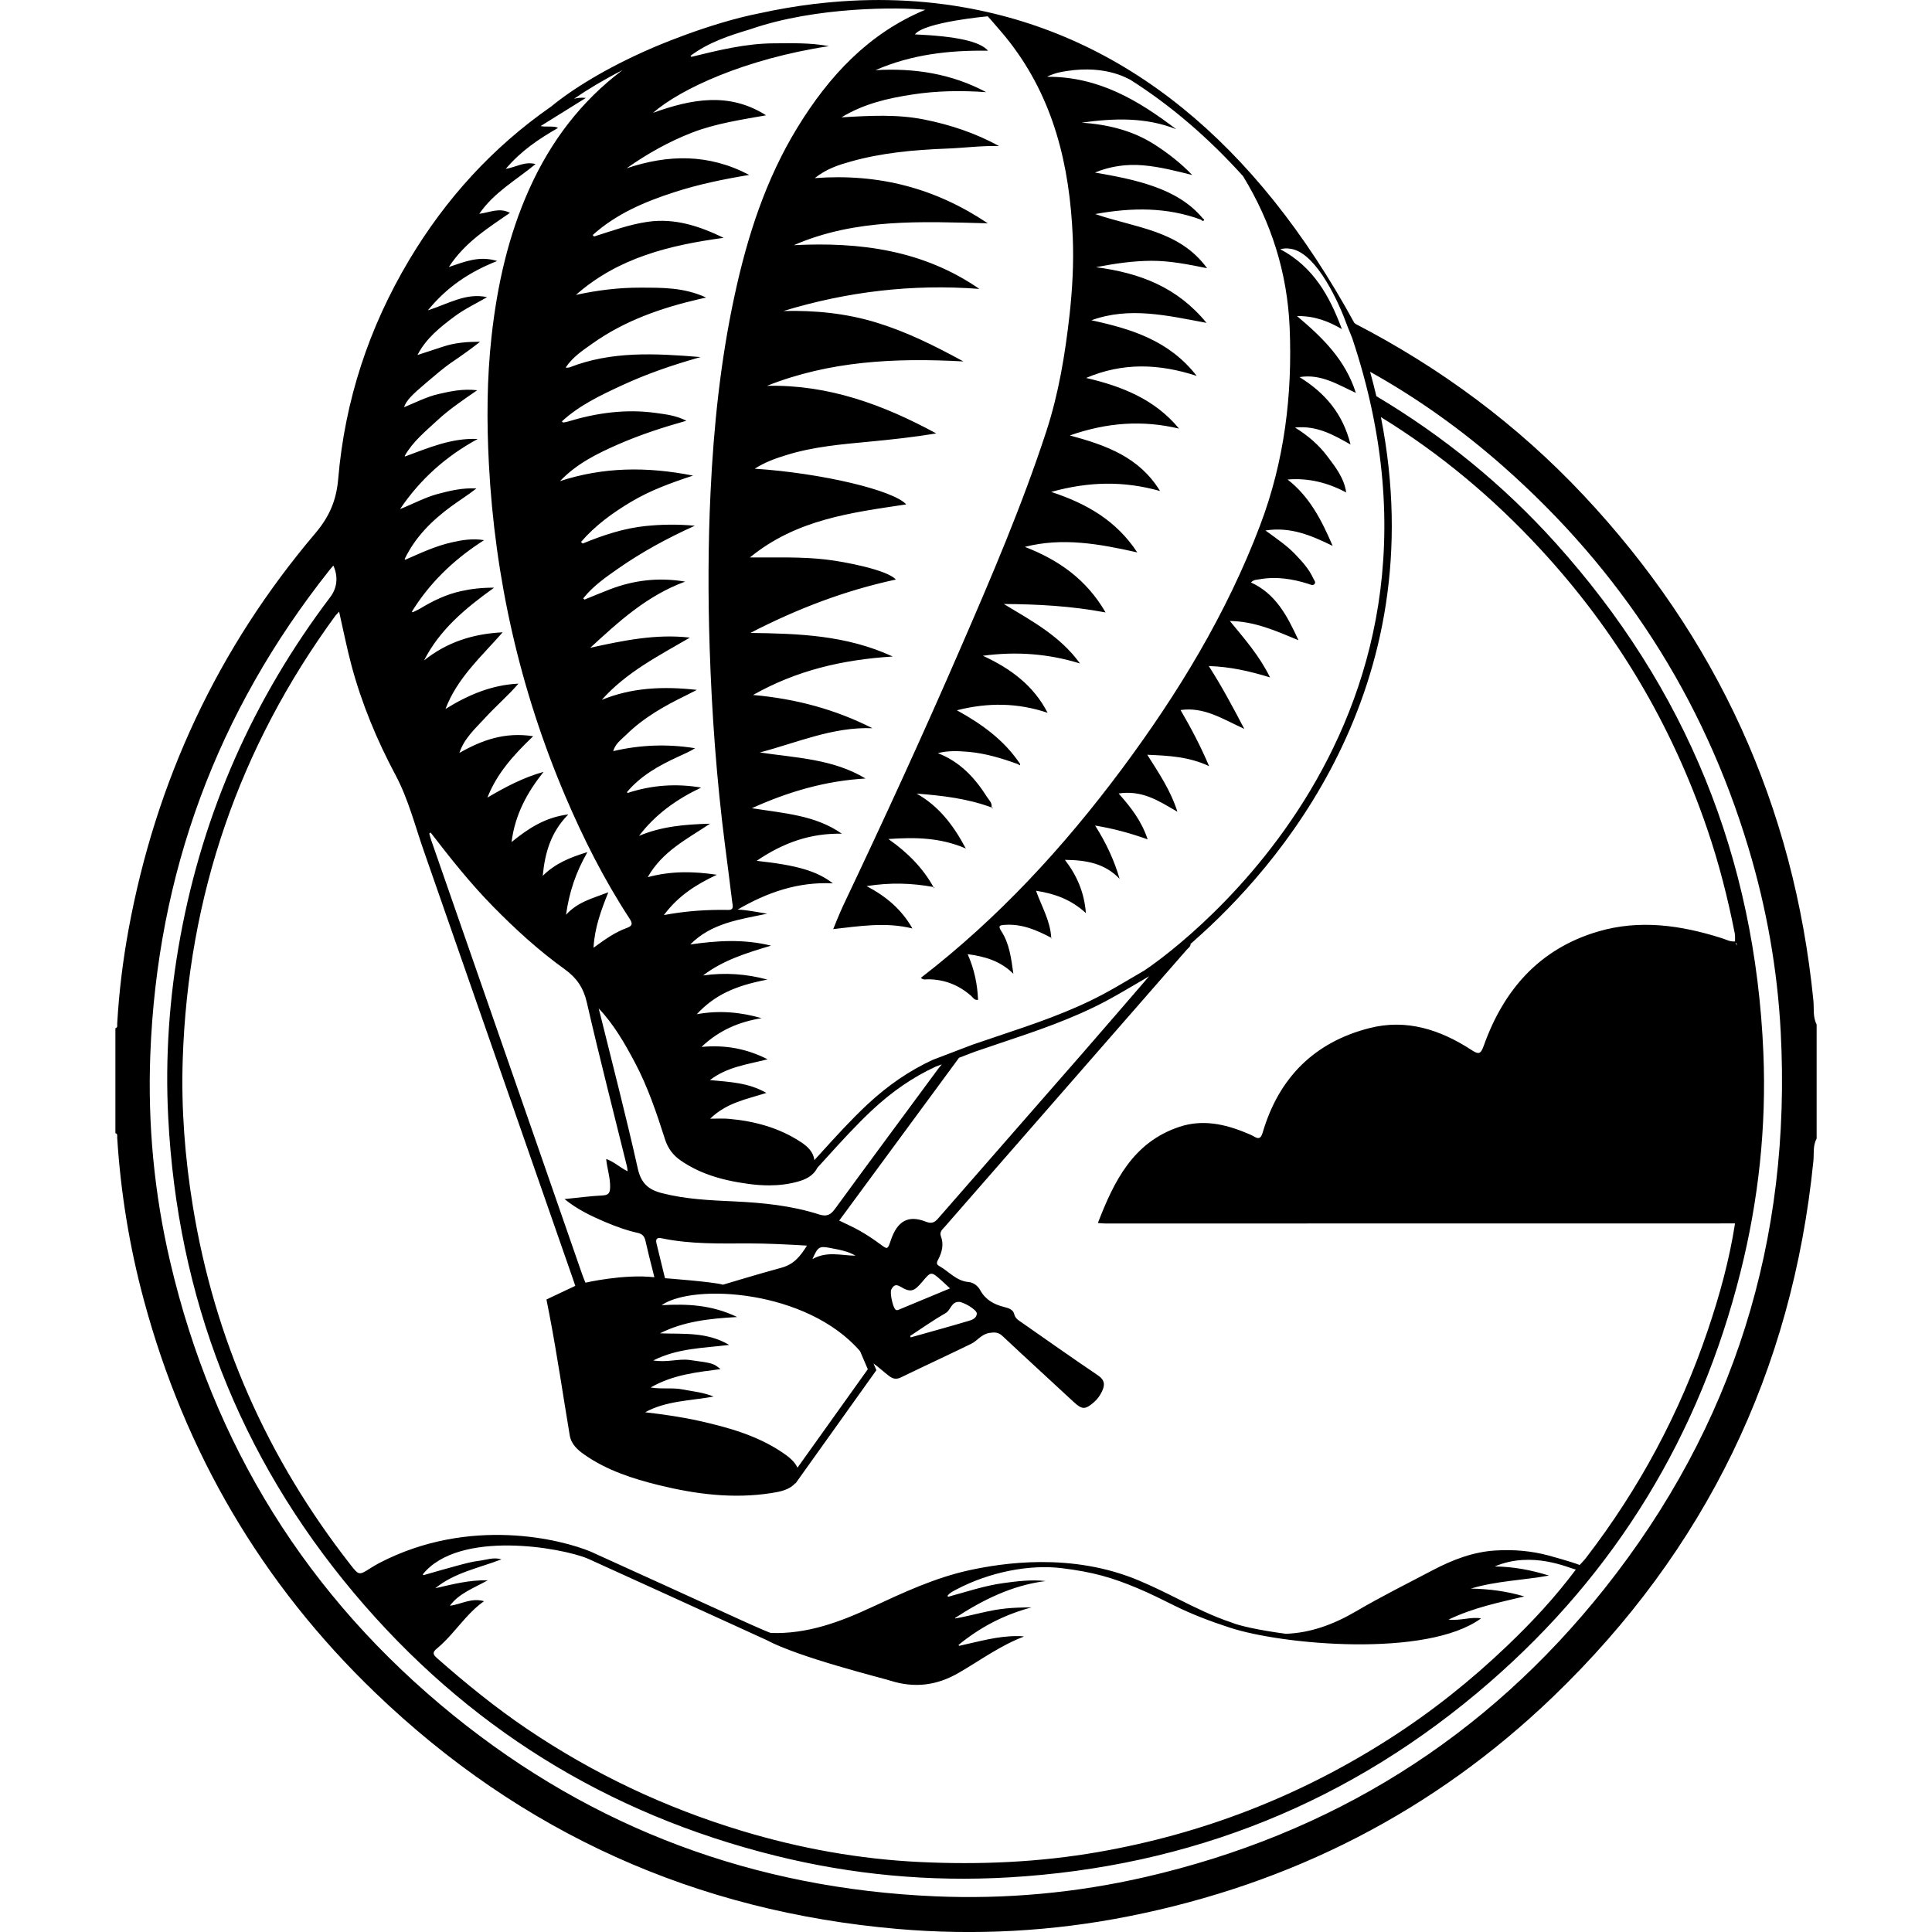 <?xml version="1.0" encoding="iso-8859-1"?>
<!-- Generator: Adobe Illustrator 16.0.0, SVG Export Plug-In . SVG Version: 6.00 Build 0)  -->
<!DOCTYPE svg PUBLIC "-//W3C//DTD SVG 1.1//EN" "http://www.w3.org/Graphics/SVG/1.1/DTD/svg11.dtd">
<svg version="1.1" id="Capa_1" xmlns="http://www.w3.org/2000/svg" xmlns:xlink="http://www.w3.org/1999/xlink" x="0px" y="0px"
	 width="97.91px" height="97.911px" viewBox="0 0 97.91 97.911" style="enable-background:new 0 0 97.91 97.911;"
	 xml:space="preserve">
<g>
	<g>
		<path d="M91.898,50.692c-0.986-9.855-4.881-18.384-11.654-25.601c-3.351-3.568-7.229-6.44-11.57-8.688
			c-0.004-0.013-0.008-0.024-0.012-0.034l-0.022,0.006C63.625,7.182,56.969,1.794,48.85,0.372c-2.608-0.458-5.15-0.462-7.528-0.177
			c-0.023,0-0.046,0-0.069,0c-0.01,0.004-0.021,0.006-0.03,0.01c-0.907,0.111-1.789,0.263-2.641,0.449
			c-2.705,0.521-5.622,1.815-5.633,1.822c-2.22,0.965-3.96,2.05-5.018,2.924c-0.004,0.002-0.008,0.004-0.012,0.008
			c-2.961,2.062-5.333,4.671-7.179,7.761c-2.045,3.423-3.265,7.131-3.601,11.104c-0.092,1.082-0.447,1.912-1.158,2.75
			c-4.954,5.84-8.085,12.562-9.468,20.092c-0.288,1.576-0.483,3.164-0.574,4.767c-0.005,0.082,0.037,0.189-0.091,0.226
			c0,1.773,0,3.544,0,5.318c0.128,0.035,0.086,0.144,0.091,0.225c0.176,2.792,0.624,5.539,1.353,8.24
			c2.081,7.717,5.978,14.375,11.741,19.908c7.398,7.102,16.243,11.07,26.453,11.956c3.926,0.339,7.843,0.128,11.712-0.641
			c8.252-1.638,15.475-5.318,21.533-11.152c7.697-7.414,12.096-16.469,13.168-27.124c0.037-0.378-0.033-0.779,0.164-1.136
			c0-1.928,0-3.854,0-5.78C91.865,51.533,91.938,51.101,91.898,50.692z M50.056,0.826l0.206,0.23
			c0.299,0.353,0.609,0.695,0.893,1.062c2.254,2.903,3.055,6.287,3.209,9.874c0.057,1.325-0.016,2.649-0.162,3.973
			c-0.225,2.001-0.551,3.981-1.178,5.899c-1.23,3.759-2.785,7.389-4.358,11.009c-1.899,4.381-3.894,8.719-5.941,13.031
			c-0.179,0.379-0.499,1.181-0.499,1.181c1.306-0.144,2.648-0.372,4.014-0.032c-0.557-0.98-1.343-1.63-2.321-2.147
			c1.195-0.19,2.293-0.155,3.387,0.046c-0.547-0.977-1.313-1.751-2.284-2.432c1.352-0.094,2.61-0.082,3.923,0.479
			c-0.651-1.225-1.393-2.158-2.492-2.781c1.301,0.1,2.573,0.249,3.79,0.699c0.018,0.018,0.034,0.036,0.053,0.054
			c0.006-0.012,0.01-0.026,0.015-0.038c-0.021-0.008-0.042-0.014-0.063-0.02c0.045-0.228-0.129-0.366-0.229-0.525
			c-0.613-0.972-1.373-1.788-2.491-2.22c0.518-0.135,1.029-0.111,1.543-0.067c0.879,0.077,1.713,0.332,2.536,0.631
			c0.021,0.018,0.054,0.056,0.06,0.052c0.049-0.032,0.033-0.072,0.002-0.109c-0.791-1.169-1.897-1.975-3.176-2.68
			c1.592-0.403,3.092-0.38,4.598,0.128c-0.717-1.392-1.877-2.243-3.28-2.891c1.696-0.227,3.315-0.107,4.92,0.391
			c-0.996-1.388-2.452-2.164-3.86-3.014c1.717,0.01,3.414,0.1,5.158,0.428c-0.973-1.682-2.39-2.667-4.092-3.323
			c1.911-0.49,3.77-0.153,5.697,0.28c-1.055-1.604-2.545-2.468-4.361-3.065c1.904-0.531,3.678-0.565,5.516-0.046
			c-1.055-1.722-2.725-2.318-4.572-2.816c1.885-0.661,3.685-0.786,5.535-0.346c-1.223-1.483-2.883-2.142-4.709-2.568
			c1.849-0.788,3.682-0.732,5.604-0.103c-1.402-1.805-3.328-2.384-5.336-2.82c1.926-0.696,3.82-0.244,5.833,0.132
			c-1.485-1.813-3.379-2.53-5.604-2.822c1.012-0.195,1.914-0.322,2.834-0.324c0.93,0,1.834,0.181,2.799,0.376
			c-1.408-1.931-3.621-2.04-5.67-2.745c1.886-0.342,3.641-0.351,5.365,0.287c0.034,0.051,0.098,0.081,0.137,0.041
			c0.053-0.054-0.033-0.079-0.059-0.119c-0.656-0.784-1.512-1.266-2.46-1.604c-0.971-0.346-1.978-0.531-2.998-0.708
			c0.787-0.324,1.603-0.438,2.443-0.366c0.845,0.071,1.661,0.284,2.489,0.491C59.84,8.265,59.194,7.764,58.5,7.318
			c-1.123-0.716-2.371-1.009-3.684-1.103c1.621-0.223,3.227-0.288,4.79,0.331c-1.918-1.459-3.933-2.67-6.541-2.655
			c0.13-0.086,0.519-0.203,0.568-0.212c2.267-0.491,3.507,0.305,3.649,0.363c2.035,1.289,3.938,2.92,5.709,4.88
			c1.432,2.337,2.244,4.889,2.365,7.657c0.148,3.432-0.266,6.795-1.49,10.027c-1.701,4.492-4.173,8.549-7.027,12.385
			c-2.942,3.949-6.256,7.546-10.169,10.562c0.11,0.124,0.257,0.074,0.388,0.076c0.828,0.01,1.544,0.299,2.162,0.844
			c0.094,0.086,0.161,0.23,0.346,0.195c-0.033-0.784-0.185-1.543-0.528-2.314c0.897,0.123,1.654,0.344,2.317,0.994
			c-0.111-0.804-0.201-1.527-0.607-2.154c-0.188-0.288-0.082-0.307,0.186-0.324c0.859-0.058,1.605,0.267,2.338,0.653
			c0.005,0.012,0.008,0.025,0.018,0.033c0.004,0.006,0.018,0.004,0.026,0.004c-0.015-0.012-0.028-0.025-0.042-0.039
			c-0.045-0.849-0.482-1.573-0.77-2.379c0.939,0.144,1.771,0.439,2.527,1.131c-0.086-1.054-0.445-1.886-1.063-2.697
			c1.088,0.01,2.022,0.177,2.771,0.961c-0.279-0.965-0.693-1.835-1.24-2.699c0.926,0.151,1.774,0.383,2.662,0.699
			c-0.31-0.934-0.855-1.633-1.472-2.325c0.583-0.087,1.076-0.004,1.554,0.176c0.463,0.173,0.885,0.436,1.426,0.75
			c-0.359-1.118-0.947-1.965-1.527-2.888c1.09,0.047,2.1,0.093,3.133,0.577c-0.439-1.033-0.918-1.937-1.447-2.843
			c1.194-0.173,2.131,0.454,3.231,0.955c-0.604-1.152-1.146-2.165-1.8-3.185c1.074,0.034,2.043,0.251,3.104,0.575
			c-0.547-1.108-1.281-1.938-2.037-2.859c1.269,0.02,2.314,0.493,3.478,0.975c-0.584-1.271-1.169-2.362-2.408-2.926
			c0.144-0.151,0.296-0.137,0.44-0.163c0.849-0.151,1.666-0.02,2.475,0.235c0.1,0.031,0.215,0.102,0.3,0.012
			c0.093-0.098-0.015-0.199-0.056-0.289c-0.219-0.481-0.567-0.861-0.93-1.238c-0.418-0.436-0.918-0.77-1.496-1.193
			c1.285-0.195,2.309,0.246,3.408,0.782c-0.578-1.348-1.188-2.509-2.285-3.364c1.068-0.09,2.045,0.165,2.969,0.653
			c-0.102-0.723-0.534-1.274-0.954-1.831c-0.429-0.567-0.954-1.033-1.64-1.457c1.104-0.107,1.916,0.352,2.815,0.861
			c-0.388-1.557-1.28-2.607-2.585-3.416c1.09-0.175,1.92,0.371,2.855,0.799c-0.532-1.672-1.666-2.783-2.984-3.894
			c0.92-0.008,1.604,0.274,2.275,0.661c-0.614-1.647-1.422-3.142-3.121-4.047c0.3-0.073,0.471-0.033,0.652,0.004
			c1.242,0.331,2.318,2.698,2.726,3.834c0,0.002,0,0.004,0.001,0.006c0.088,0.219,0.177,0.439,0.265,0.659
			c6.798,20.294-9.815,31.575-10.526,32.045c-0.219,0.128-0.438,0.255-0.655,0.385c-0.47,0.276-0.954,0.562-1.438,0.821
			c-1.693,0.904-3.539,1.521-5.324,2.118c-0.434,0.146-0.866,0.291-1.303,0.442l-2.013,0.768c-1.189,0.55-2.276,1.294-3.322,2.271
			c-0.823,0.771-1.589,1.614-2.329,2.431l-0.345,0.377c-0.05-0.408-0.335-0.685-0.685-0.914c-1.108-0.73-2.352-1.063-3.66-1.178
			c-0.268-0.024-0.539-0.006-0.936-0.006c0.831-0.808,1.814-0.979,2.847-1.306c-0.91-0.522-1.829-0.551-2.861-0.652
			c0.898-0.681,1.898-0.787,2.924-1.053c-1.069-0.538-2.121-0.737-3.35-0.627c0.919-0.868,1.923-1.271,3.045-1.457
			c-1.055-0.301-2.126-0.41-3.286-0.199c0.901-0.964,1.919-1.44,3.582-1.756c-1.066-0.288-2.147-0.366-3.261-0.209
			c0.999-0.764,2.164-1.13,3.447-1.511c-1.432-0.349-2.757-0.249-4.095-0.06c1.075-1.089,2.504-1.266,3.895-1.559
			c-0.502-0.077-0.986-0.187-1.494-0.209c1.486-0.865,3.05-1.417,4.826-1.329c-0.811-0.623-1.795-0.916-3.864-1.141
			c1.368-0.932,2.749-1.407,4.319-1.374c-1.331-0.936-2.907-1.032-4.562-1.293c1.898-0.86,3.765-1.388,5.76-1.505
			c-1.646-0.995-3.522-1.045-5.355-1.32c1.884-0.495,3.693-1.304,5.705-1.229c-1.882-0.953-3.877-1.493-6.05-1.684
			c2.201-1.242,4.521-1.79,7.08-1.949c-2.374-1.093-4.781-1.16-7.213-1.196c2.34-1.21,4.778-2.149,7.371-2.705
			c-0.427-0.487-2.591-0.905-3.547-1.015c-1.241-0.144-2.488-0.098-3.85-0.104c2.373-1.942,5.164-2.273,7.922-2.689
			c-0.643-0.719-4.281-1.586-7.677-1.809c0.54-0.345,1.08-0.529,1.617-0.695c1.361-0.422,2.774-0.541,4.186-0.675
			c1.13-0.107,2.259-0.229,3.396-0.418c-2.681-1.455-5.468-2.483-8.578-2.412c3.162-1.256,6.473-1.427,9.955-1.236
			c-1.488-0.812-2.901-1.511-4.421-1.974c-1.531-0.467-3.103-0.621-4.703-0.582c3.239-0.985,6.543-1.379,9.932-1.12
			c-2.85-1.967-6.049-2.387-9.402-2.216c3.135-1.365,6.442-1.196,9.83-1.108c-2.651-1.777-5.51-2.534-8.771-2.291
			c0.628-0.491,1.234-0.675,1.839-0.844c1.579-0.442,3.203-0.589,4.834-0.651c0.884-0.033,1.765-0.152,2.666-0.131
			c-1.198-0.655-2.47-1.081-3.806-1.346c-1.362-0.269-2.729-0.195-4.18-0.107c1.149-0.696,2.362-0.969,3.594-1.158
			c1.237-0.191,2.485-0.209,3.741-0.119c-1.755-0.938-3.637-1.229-5.609-1.115c1.822-0.798,3.738-1.015,5.705-0.985
			c-0.417-0.474-1.586-0.732-3.707-0.828C46.833,1.116,50.056,0.826,50.056,0.826z M45.594,66.353
			c-0.068,0.029-0.131,0.073-0.209,0.015c-0.137-0.104-0.301-0.866-0.215-1.021c0.108-0.189,0.205-0.294,0.459-0.143
			c0.524,0.311,0.687,0.255,1.114-0.251c0.441-0.525,0.442-0.525,0.962-0.067c0.136,0.121,0.267,0.246,0.44,0.407
			C47.269,65.659,46.432,66.007,45.594,66.353z M48.613,65.977c0.21,0.009,0.895,0.393,0.89,0.592
			c-0.006,0.213-0.208,0.311-0.37,0.359c-0.99,0.294-1.986,0.567-2.981,0.848c-0.009-0.024-0.018-0.05-0.026-0.074
			c0.599-0.392,1.183-0.806,1.802-1.161C48.191,66.387,48.204,65.963,48.613,65.977z M46.917,61.912
			c-0.886-0.35-1.438-0.038-1.769,0.933c-0.169,0.498-0.161,0.488-0.566,0.189c-0.318-0.235-0.651-0.454-0.994-0.651
			c-0.329-0.188-0.68-0.342-1.058-0.527c2.026-2.752,4.049-5.501,6.072-8.25L49.4,53.3c0.43-0.147,0.861-0.292,1.292-0.438
			c1.802-0.603,3.663-1.226,5.384-2.145c0.492-0.263,0.98-0.552,1.453-0.828c0.217-0.13,0.436-0.257,0.665-0.39
			c0.011-0.009,0.027-0.021,0.048-0.032c-1.131,1.308-2.257,2.619-3.394,3.923c-2.429,2.783-4.864,5.559-7.289,8.34
			C47.367,61.955,47.222,62.031,46.917,61.912z M31.769,59.097c0.018,0.069,0.022,0.146,0.04,0.262
			c-0.395-0.187-0.675-0.482-1.09-0.623c0.049,0.48,0.204,0.925,0.201,1.391c-0.002,0.287-0.039,0.439-0.382,0.456
			c-0.617,0.03-1.231,0.113-1.929,0.184c0.653,0.527,1.336,0.851,2.029,1.148c0.547,0.233,1.105,0.438,1.688,0.567
			c0.221,0.051,0.333,0.171,0.382,0.388c0.114,0.506,0.238,1.009,0.368,1.511c0.074,0.284,0.084,0.347,0.084,0.347
			c-1.559-0.174-3.489,0.276-3.489,0.276s-0.086-0.187-0.158-0.396c-0.742-2.144-1.488-4.286-2.234-6.431
			c-1.807-5.195-3.615-10.391-5.421-15.583c-0.041-0.115-0.07-0.235-0.104-0.351c0.024-0.016,0.047-0.033,0.067-0.054
			c0.995,1.292,2.007,2.569,3.154,3.738c1.136,1.156,2.328,2.249,3.646,3.194c0.597,0.428,0.948,0.936,1.118,1.678
			C30.375,53.574,31.087,56.332,31.769,59.097z M41.494,61.541c-1.389-0.445-2.827-0.587-4.279-0.656
			c-1.232-0.056-2.466-0.109-3.674-0.42c-0.683-0.174-1.054-0.502-1.221-1.252c-0.591-2.646-1.275-5.27-1.926-7.902
			c-0.017-0.068-0.038-0.137-0.054-0.207c0.771,0.808,1.328,1.787,1.831,2.733c0.655,1.233,1.101,2.556,1.536,3.917
			c0.144,0.445,0.403,0.794,0.797,1.063c0.903,0.619,1.958,0.983,3.42,1.18c0.375,0.052,0.724,0.075,1.055,0.075
			c0.511,0,0.978-0.061,1.427-0.182c0.378-0.104,0.793-0.269,1.017-0.711l0.466-0.512c0.736-0.812,1.497-1.647,2.308-2.408
			c1.017-0.949,2.07-1.67,3.21-2.199l0.316-0.119c-0.046,0.073-0.114,0.138-0.164,0.205c-1.747,2.372-3.506,4.736-5.242,7.117
			C42.08,61.588,41.879,61.665,41.494,61.541z M43.358,63.635c-0.722-0.003-1.447-0.247-2.186,0.175
			c0.279-0.633,0.349-0.673,0.904-0.564C42.518,63.331,42.959,63.401,43.358,63.635z M40.896,63.125
			c-0.344,0.547-0.659,0.949-1.299,1.122c-1.055,0.285-2.958,0.859-2.958,0.859c-0.478-0.146-2.93-0.328-2.93-0.328
			s0,0.042-0.05-0.167c-0.128-0.533-0.257-1.064-0.389-1.597c-0.058-0.234,0.033-0.309,0.258-0.261
			c1.46,0.305,2.942,0.265,4.419,0.261C38.909,63.016,39.867,63.063,40.896,63.125z M34.598,70.415
			c-0.507-0.104-1.021-0.003-1.626-0.099c1.146-0.658,2.338-0.773,3.542-0.932c-0.36-0.289-0.358-0.303-1.578-0.464
			c-0.559-0.071-1.119,0.138-1.83,0.025c1.258-0.63,2.522-0.621,3.847-0.788c-1.157-0.68-2.345-0.537-3.507-0.587
			c1.192-0.598,2.478-0.748,3.91-0.826c-1.291-0.623-2.536-0.671-3.828-0.6c1.6-1.114,7.354-0.79,10.059,2.331l0.392,0.915
			l-3.563,4.988c-0.168-0.351-0.49-0.583-0.808-0.797c-1.265-0.842-2.707-1.243-4.17-1.572c-0.901-0.201-1.814-0.33-2.743-0.438
			c1.063-0.583,2.26-0.577,3.47-0.796C35.627,70.555,35.104,70.515,34.598,70.415z M35.087,6.715
			c1.202-0.462,2.47-0.644,3.735-0.872c-1.858-1.183-3.762-0.834-5.727-0.125c1.386-1.213,4.674-2.735,8.913-3.38
			c-0.988-0.182-1.887-0.144-2.783-0.142c-1.432,0.006-2.808,0.349-4.186,0.685c-0.016-0.018-0.031-0.033-0.046-0.052
			c0.903-0.677,1.957-1.026,3.018-1.342c3.368-1.172,7.58-1.118,8.881-0.992c-2.869,1.191-4.874,3.35-6.47,5.951
			c-1.615,2.633-2.548,5.529-3.194,8.524c-0.711,3.286-1.06,6.618-1.219,9.974c-0.125,2.63-0.13,5.257-0.045,7.883
			c0.108,3.34,0.351,6.674,0.776,9.991c0.124,0.968,0.252,1.937,0.368,2.904c0.02,0.163,0.111,0.398-0.206,0.392
			c-1.053-0.018-2.099,0.044-3.257,0.26c0.727-0.976,1.613-1.537,2.684-2.043c-1.202-0.177-2.299-0.197-3.504,0.122
			c0.752-1.316,1.958-1.909,3.158-2.709c-1.317,0.033-2.481,0.146-3.597,0.616c0.832-1.098,1.91-1.858,3.147-2.447
			c-1.267-0.215-2.507-0.128-3.728,0.274c-0.012-0.014-0.022-0.03-0.032-0.044c0.701-0.836,1.626-1.35,2.598-1.795
			c0.287-0.132,0.576-0.257,0.857-0.429c-1.397-0.225-2.778-0.175-4.151,0.147c-0.001,0.004-0.003,0.006-0.004,0.01l-0.008-0.008
			c0.004-0.002,0.008-0.002,0.012-0.002c0.1-0.37,0.405-0.583,0.656-0.828c0.882-0.867,1.943-1.467,3.046-2.002
			c0.146-0.072,0.289-0.147,0.535-0.274c-1.722-0.191-3.293-0.116-4.817,0.505c1.245-1.401,2.88-2.23,4.465-3.154
			c-1.72-0.199-3.377,0.149-5.048,0.514c1.436-1.316,2.857-2.636,4.809-3.353c-1.359-0.225-2.591-0.071-3.791,0.383
			c-0.441,0.169-0.876,0.353-1.313,0.529c-0.02-0.022-0.041-0.042-0.062-0.062c0.489-0.615,1.127-1.063,1.764-1.507
			c1.188-0.828,2.453-1.524,3.891-2.174c-0.912-0.083-1.7-0.065-2.489,0.014c-1.115,0.114-2.164,0.466-3.193,0.888
			c-0.029-0.027-0.058-0.054-0.086-0.081c0.728-0.842,1.614-1.485,2.565-2.048c0.945-0.56,1.97-0.939,3.113-1.314
			c-2.347-0.464-4.552-0.436-6.741,0.279c0.835-0.88,1.887-1.399,2.968-1.871c1.088-0.474,2.214-0.844,3.436-1.188
			c-0.539-0.271-1.05-0.326-1.555-0.396c-1.525-0.211-3.011-0.002-4.473,0.444c-0.072,0.021-0.15,0.029-0.225,0.042
			c-0.02-0.021-0.037-0.04-0.056-0.06c0.879-0.807,1.94-1.313,3.005-1.806c1.256-0.585,2.562-1.039,4.022-1.451
			c-2.331-0.191-4.519-0.305-6.634,0.52c-0.054,0.021-0.119,0.014-0.18,0.021l-0.014-0.021c0.344-0.52,0.854-0.857,1.348-1.206
			c1.631-1.16,3.48-1.802,5.409-2.251c0.071-0.017,0.144-0.032,0.353-0.08c-1.146-0.525-2.247-0.497-3.338-0.501
			c-1.098-0.004-2.184,0.133-3.261,0.368c2.139-1.888,4.755-2.521,7.487-2.893c-1.215-0.589-2.462-1.009-3.842-0.813
			c-0.94,0.133-1.826,0.465-2.727,0.746c-0.022-0.026-0.044-0.05-0.066-0.076c1.194-1.074,2.635-1.686,4.138-2.171
			c1.206-0.391,2.443-0.649,3.793-0.874c-2.078-1.091-4.12-1.035-6.214-0.336C32.804,7.79,33.901,7.173,35.087,6.715z
			 M20.532,23.132c0,0-0.025-0.024-0.024-0.024c0.41-0.73,1.057-1.248,1.655-1.805c0.588-0.546,1.252-0.997,2.021-1.527
			c-0.757-0.083-1.354,0.056-1.953,0.191c-0.61,0.138-1.163,0.43-1.756,0.671c0.114-0.339,0.392-0.621,1.141-1.254
			c0.432-0.362,0.853-0.736,1.321-1.053c0.472-0.32,0.936-0.649,1.392-1.012c-0.637,0-1.261,0.044-1.864,0.245
			c-0.432,0.144-0.865,0.282-1.297,0.424l-0.006-0.006c0.432-0.836,1.144-1.403,1.877-1.948c0.512-0.381,1.089-0.651,1.646-0.974
			c-1.063-0.237-1.953,0.334-3.001,0.667c0.965-1.179,2.095-1.941,3.513-2.5c-0.903-0.277-1.617,0.025-2.451,0.305
			c0.827-1.265,1.974-1.965,3.096-2.745c-0.54-0.284-1.017-0.018-1.553,0.048c0.75-1.093,1.861-1.7,2.852-2.521
			c-0.56-0.146-0.975,0.154-1.511,0.246c0.778-0.92,1.684-1.524,2.644-2.072c-0.126-0.125-0.657-0.037-0.874-0.1
			c0.794-0.493,1.54-0.957,2.286-1.423c-0.206-0.029-0.402-0.006-0.593,0.04c0.674-0.466,1.499-0.961,2.454-1.451
			c-2.08,1.563-3.622,3.583-4.712,5.997c-1.078,2.389-1.636,4.9-1.924,7.494c-0.239,2.147-0.247,4.304-0.136,6.449
			c0.303,5.833,1.579,11.458,3.868,16.841c0.915,2.151,1.967,4.235,3.248,6.197c0.16,0.243,0.194,0.381-0.125,0.496
			c-0.592,0.211-1.102,0.575-1.688,1.003c0.058-1.015,0.374-1.871,0.75-2.811c-0.786,0.305-1.537,0.476-2.143,1.139
			c0.165-1.156,0.494-2.144,1.084-3.175c-0.88,0.27-1.608,0.558-2.265,1.202c0.118-1.218,0.428-2.227,1.296-3.112
			c-1.166,0.145-2.017,0.702-2.876,1.4c0.179-1.404,0.797-2.52,1.623-3.557c-1.022,0.285-1.938,0.767-2.846,1.304
			c0.476-1.216,1.326-2.163,2.319-3.11c-1.438-0.226-2.612,0.203-3.738,0.846c-0.001,0.002-0.003,0.006-0.004,0.01l-0.005-0.006
			c0.003-0.002,0.006-0.004,0.009-0.004c0.237-0.734,0.807-1.236,1.301-1.775c0.541-0.592,1.157-1.117,1.692-1.736
			c-1.375,0.066-2.563,0.58-3.698,1.284c0.589-1.561,1.806-2.642,2.897-3.885c-1.516,0.075-2.83,0.503-3.984,1.425
			c0.789-1.547,2.063-2.621,3.55-3.687c-0.658-0.002-1.166,0.063-1.671,0.174c-0.756,0.165-1.438,0.495-2.093,0.894
			c-0.117,0.069-0.245,0.121-0.366,0.181c-0.012-0.012-0.023-0.023-0.036-0.036c0.881-1.425,2.054-2.562,3.443-3.482
			c0.051-0.034,0.102-0.066,0.216-0.14c-0.585-0.092-1.093-0.01-1.602,0.104c-0.84,0.183-1.612,0.548-2.395,0.89l-0.03-0.033
			c0.534-1.117,1.384-1.957,2.365-2.676c0.416-0.303,0.854-0.575,1.273-0.905c-0.676-0.038-1.323,0.107-1.97,0.282
			c-0.661,0.18-1.258,0.512-1.9,0.763c1.018-1.509,2.332-2.682,3.935-3.551C22.889,22.184,21.72,22.696,20.532,23.132z
			 M17.185,30.996c0.216,0.944,0.392,1.85,0.63,2.737c0.521,1.937,1.287,3.778,2.231,5.547c0.648,1.217,0.983,2.56,1.436,3.854
			c2.51,7.18,4.998,14.367,7.508,21.549c0.12,0.342,0.165,0.481,0.165,0.481l-1.462,0.691c0,0,0.032,0.151,0.149,0.758
			c0.39,2.033,0.689,4.084,1.031,6.128c0.077,0.456,0.403,0.742,0.76,0.99c1.135,0.788,2.425,1.204,3.747,1.531
			c1.881,0.463,3.783,0.706,5.714,0.403c0.443-0.069,0.906-0.157,1.207-0.499l0.014,0.012l4.098-5.74l-0.146-0.339
			c0.271,0.193,0.516,0.425,0.779,0.625c0.212,0.161,0.375,0.193,0.615,0.078c1.181-0.573,2.372-1.123,3.551-1.698
			c0.322-0.156,0.527-0.495,0.935-0.555c0.266-0.04,0.45-0.036,0.656,0.157c1.191,1.118,2.4,2.219,3.597,3.332
			c0.433,0.4,0.586,0.416,1.038,0.024c0.176-0.152,0.309-0.338,0.408-0.547c0.156-0.325,0.148-0.577-0.202-0.813
			c-1.304-0.88-2.587-1.789-3.879-2.689c-0.16-0.11-0.315-0.198-0.371-0.43c-0.054-0.226-0.3-0.294-0.506-0.347
			c-0.519-0.13-0.943-0.361-1.214-0.855c-0.116-0.213-0.342-0.39-0.586-0.41c-0.631-0.052-1.002-0.543-1.499-0.817
			c-0.177-0.098-0.095-0.224-0.03-0.351c0.185-0.364,0.276-0.744,0.125-1.146c-0.091-0.241,0.091-0.364,0.217-0.511
			c1.798-2.061,3.598-4.119,5.396-6.18c2.281-2.609,4.562-5.222,6.843-7.835c0.077-0.087,0.204-0.157,0.196-0.3
			c0.016-0.013,0.029-0.026,0.043-0.038c0.021-0.004,0.035-0.017,0.041-0.034c0.022-0.021,0.048-0.042,0.072-0.063
			c0.01-0.002,0.02-0.004,0.029-0.006c-0.004-0.004-0.008-0.006-0.012-0.01c4.168-3.663,12.193-12.731,9.473-26.542
			c3.002,1.847,5.682,4.09,8.073,6.678c3.823,4.13,6.644,8.865,8.463,14.193c0.591,1.731,1.043,3.499,1.396,5.294
			c0.026,0.13,0.01,0.269,0.013,0.402c-0.003,0.008-0.001,0.014-0.003,0.021c-0.006-0.011-0.008-0.017-0.008-0.017
			c-0.235,0.024-0.438-0.094-0.648-0.161c-2.07-0.659-4.172-0.967-6.299-0.336c-2.963,0.879-4.77,2.957-5.779,5.792
			c-0.156,0.438-0.268,0.434-0.624,0.203c-1.577-1.025-3.29-1.587-5.17-1.104c-2.785,0.712-4.577,2.507-5.396,5.259
			c-0.086,0.284-0.166,0.405-0.453,0.232c-0.116-0.07-0.248-0.12-0.373-0.173c-1.11-0.465-2.252-0.707-3.426-0.309
			c-2.332,0.788-3.289,2.741-4.11,4.867c0.171,0.013,0.274,0.025,0.381,0.025c10.636,0,31.908-0.004,31.908-0.004
			c-0.286,1.854-0.785,3.661-1.386,5.433c-1.414,4.181-3.473,8.018-6.164,11.515c-0.092,0.122-0.201,0.229-0.303,0.341
			c-0.007,0.008-0.013,0.016-0.019,0.022c-0.429-0.171-1.567-0.479-1.567-0.479c-0.879-0.238-1.781-0.312-2.688-0.257
			c-1.127,0.064-2.172,0.466-3.164,0.984c-1.311,0.688-2.637,1.351-3.911,2.097c-1.132,0.663-2.302,1.097-3.563,1.141
			c-1.41-0.187-2.393-0.42-2.727-0.564c-0.958-0.314-1.874-0.772-2.762-1.215c-0.607-0.305-1.235-0.616-1.885-0.89
			c-3.483-1.499-7.086-0.892-8.639-0.558c-1.761,0.381-3.371,1.137-4.991,1.889c-1.611,0.749-3.271,1.362-5.096,1.296
			c0,0.015-0.693-0.28-1.562-0.677c-2.019-0.921-5.59-2.553-7.561-3.443c-1.447-0.605-6.118-1.819-10.724,0.578
			c-0.148,0.079-0.293,0.165-0.435,0.254c-0.587,0.375-0.59,0.379-1.033-0.189c-4.199-5.374-6.878-11.415-7.975-18.153
			c-0.401-2.464-0.594-4.941-0.512-7.434c0.274-8.29,2.841-15.798,7.744-22.498C17.054,31.138,17.105,31.085,17.185,30.996z
			 M22.825,81.374l-0.014-0.016c0.468-0.617,1.186-0.868,1.907-1.272c-0.965-0.021-1.803,0.211-2.657,0.402
			c0.967-0.79,2.185-1.015,3.353-1.464c-0.417-0.121-0.772,0.031-1.13,0.073c-0.36,0.044-0.715,0.141-1.067,0.235
			c-0.587,0.155-1.17,0.328-1.754,0.495c-0.013-0.015-0.025-0.027-0.039-0.04c1.829-2.276,7.023-1.363,8.368-0.798
			c1.966,0.888,5.536,2.521,7.555,3.44c0.871,0.398,1.453,0.663,1.496,0.684c1.66,0.888,5.771,1.9,6.286,2.062
			c1.225,0.386,2.35,0.244,3.462-0.402c1.085-0.629,2.105-1.383,3.299-1.835c-0.095-0.023-0.183-0.021-0.271-0.023
			c-1.033-0.021-2.014,0.279-3.008,0.492c-0.013-0.015-0.025-0.028-0.037-0.042c1.063-0.872,2.248-1.516,3.705-1.907
			c-0.513,0.004-0.89,0.017-1.271,0.053c-0.884,0.081-1.725,0.359-2.594,0.507l-0.017-0.02c1.408-0.918,2.89-1.66,4.591-1.873
			c-0.729-0.082-1.438,0.008-2.146,0.104c-0.955,0.132-1.864,0.441-2.788,0.692c-0.014-0.016-0.025-0.031-0.039-0.046
			c0.124-0.165,0.307-0.246,0.48-0.338c1.675-0.876,3.684-1.262,5.3-1.067c1.615,0.197,2.58,0.484,3.857,1.019
			c0.629,0.263,1.25,0.574,1.852,0.874c0.9,0.448,1.83,0.8,2.797,1.115c2.667,0.885,10.021,1.543,12.754-0.46
			c-0.502-0.096-1.012,0.126-1.648,0.061c1.299-0.621,2.573-0.869,3.842-1.174c-0.89-0.266-1.789-0.382-2.709-0.398
			c1.293-0.392,2.641-0.42,3.957-0.66c-0.896-0.281-1.807-0.452-2.748-0.462c1.896-0.805,3.738,0.075,4.112,0.157
			c-1.073,1.431-2.192,2.633-3.483,3.867c-1.834,1.754-3.814,3.332-5.955,4.703c-4.539,2.909-9.461,4.824-14.78,5.748
			c-2.995,0.52-6.007,0.648-9.027,0.504c-3.066-0.147-6.079-0.69-9.022-1.58c-3.886-1.173-7.515-2.888-10.878-5.161
			c-1.609-1.087-3.111-2.309-4.567-3.591c-0.199-0.177-0.255-0.287-0.012-0.484c0.556-0.457,0.991-1.036,1.475-1.566
			c0.268-0.292,0.544-0.576,0.92-0.836C23.891,80.961,23.374,81.299,22.825,81.374z M81.312,80.509
			c-6.025,7.582-13.83,12.442-23.281,14.618c-3.5,0.804-7.051,1.128-10.637,0.975c-9.141-0.392-17.319-3.415-24.427-9.18
			c-7.395-5.999-12.164-13.684-14.338-22.955c-0.813-3.462-1.148-6.984-1.011-10.541c0.354-9.156,3.371-17.335,9.068-24.519
			c0.064-0.083,0.137-0.161,0.209-0.244c0.254,0.569,0.191,1.135-0.156,1.594c-3.892,5.144-6.437,10.878-7.602,17.228
			c-0.557,3.035-0.771,6.093-0.611,9.163c0.469,9.063,3.571,17.128,9.412,24.082c5.667,6.748,12.808,11.192,21.371,13.316
			c3.877,0.963,7.814,1.327,11.804,1.097c9.237-0.537,17.383-3.812,24.362-9.874c6.426-5.58,10.661-12.542,12.731-20.807
			c0.916-3.65,1.316-7.36,1.158-11.116c-0.416-9.859-3.914-18.483-10.525-25.825c-2.648-2.941-5.688-5.418-9.088-7.444
			c-0.096-0.408-0.201-0.82-0.316-1.236c2.411,1.346,4.646,2.944,6.719,4.771c5.983,5.269,10.156,11.71,12.454,19.353
			c0.917,3.049,1.47,6.162,1.636,9.343C90.795,62.825,87.863,72.268,81.312,80.509z M87.957,47.788
			c0.013,0.008,0.026,0.012,0.045,0.014c0.008,0.042,0.014,0.083,0.021,0.125C87.996,47.869,87.974,47.821,87.957,47.788z"/>
		<path d="M68.252,24.974c-0.012-0.006-0.021-0.012-0.033-0.018c-0.002-0.002-0.006-0.002-0.008-0.004
			c0,0.002,0.002,0.006,0.002,0.008C68.227,24.965,68.238,24.97,68.252,24.974z"/>
		<path d="M47.36,44.997c-0.018-0.014-0.036-0.028-0.054-0.042c0.006,0.019,0.012,0.038,0.018,0.058
			C47.336,45.006,47.35,45,47.36,44.997z"/>
		<rect x="47.304" y="44.952" width="0.004" height="0.003"/>
	</g>
</g>
<g>
</g>
<g>
</g>
<g>
</g>
<g>
</g>
<g>
</g>
<g>
</g>
<g>
</g>
<g>
</g>
<g>
</g>
<g>
</g>
<g>
</g>
<g>
</g>
<g>
</g>
<g>
</g>
<g>
</g>
</svg>
